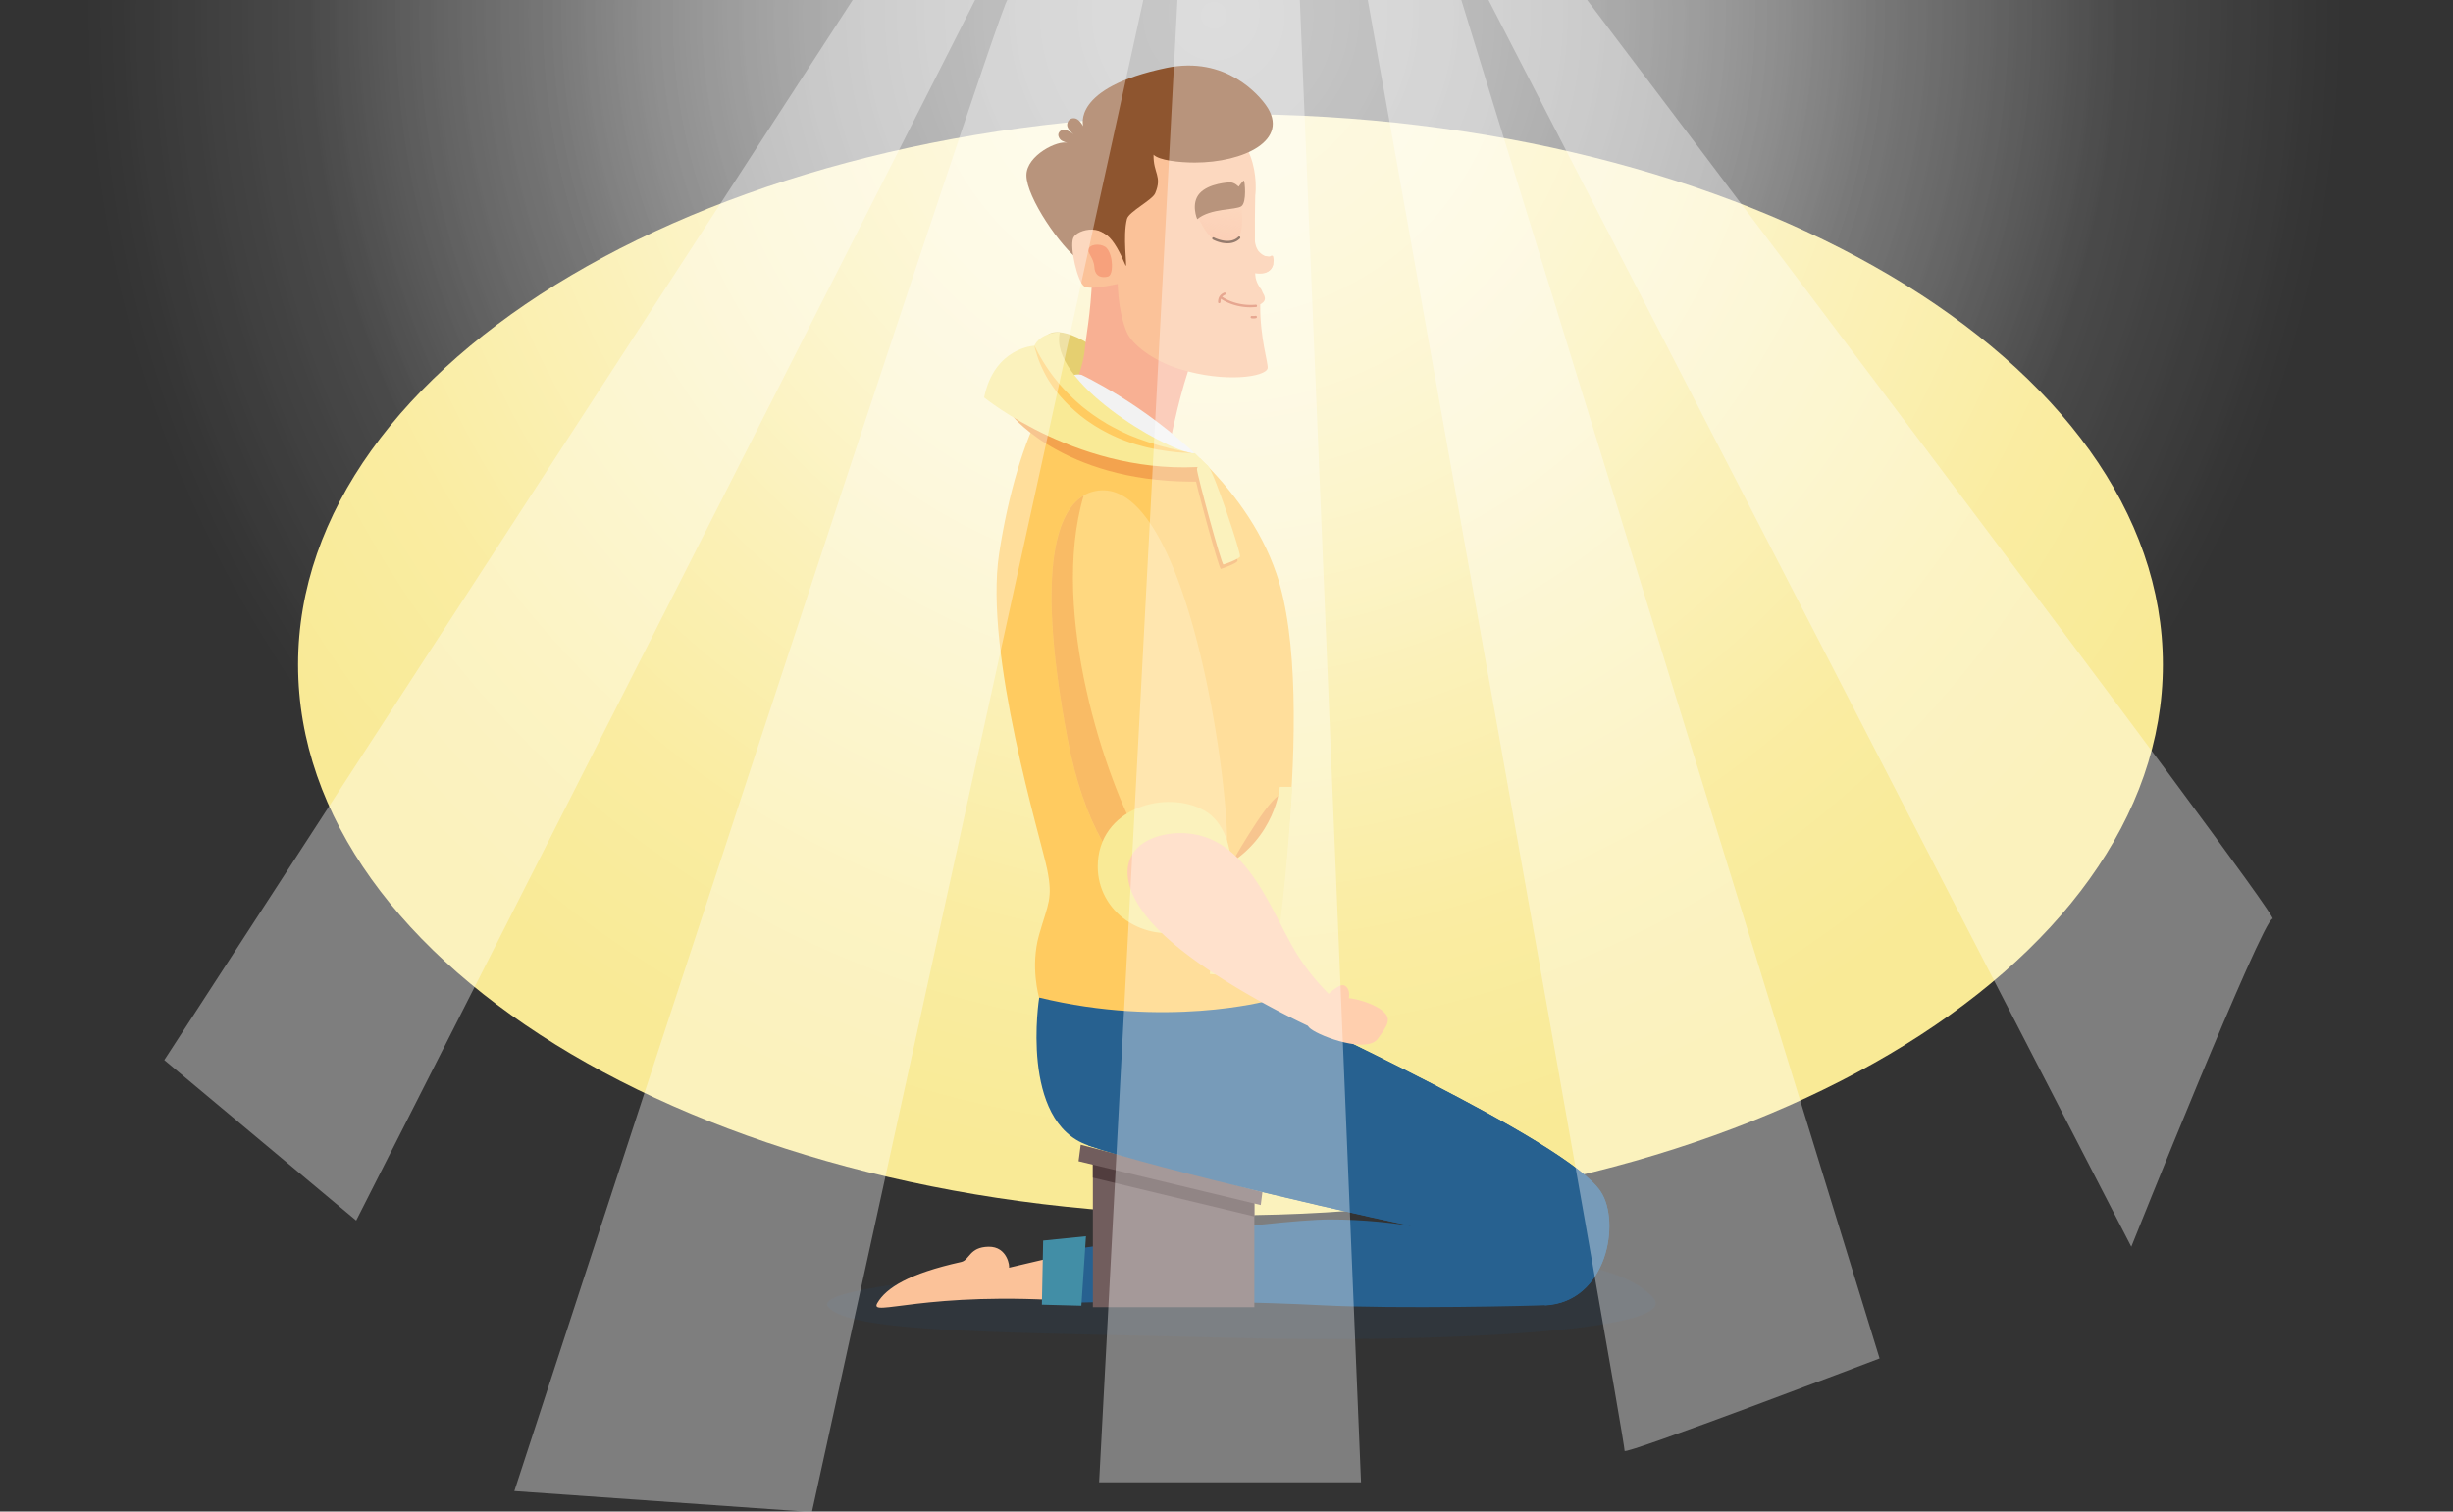 <svg width="370" height="228" fill="none" xmlns="http://www.w3.org/2000/svg"><rect width="100%" height="100%" fill="#333333" stroke="none"/><g clip-path="url(#clip0)"><path d="M185.599 183.31c77.673 0 140.639-37.184 140.639-83.053 0-45.87-62.966-83.053-140.639-83.053-77.672 0-140.638 37.184-140.638 83.053s62.966 83.053 140.638 83.053z" fill="#F9EA96"/><g opacity=".75"><path opacity=".75" d="M183.09 177.931c94.499 0 171.106-78.609 171.106-175.578 0-96.969-76.607-175.578-171.106-175.578S11.984-94.615 11.984 2.353c0 96.97 76.607 175.578 171.106 175.578z" fill="url(#paint0_radial)"/><path opacity=".75" d="M183.089 142.1c75.214 0 136.187-62.567 136.187-139.747s-60.973-139.746-136.187-139.746c-75.214 0-136.187 62.567-136.187 139.746 0 77.18 60.973 139.747 136.187 139.747z" fill="url(#paint1_radial)"/><path opacity=".63" d="M183.092 105.437c55.482 0 100.459-46.152 100.459-103.084s-44.977-103.084-100.459-103.084c-55.482 0-100.46 46.152-100.46 103.084s44.978 103.084 100.46 103.084z" fill="url(#paint2_radial)"/></g><path opacity=".1" d="M232.811 190.171c-56.174-1.048-111.135 2.789-107.936 6.921 3.199 4.133 28.656 3.837 60.935 4.707 29.985.811 68.257-.91 63.555-6.051-4.702-5.142-16.554-5.577-16.554-5.577z" fill="#1A578E"/><path d="M174.243 67.554c1.731-1.776-.544-6.991-5.082-11.648-4.538-4.656-9.62-6.991-11.351-5.215-1.731 1.776.545 6.99 5.083 11.647 4.537 4.657 9.619 6.992 11.35 5.216z" fill="#E5CF70"/><path d="M163.629 52.699c-.347 3.915-3.103 8.641-3.103 8.641s-1.079 7.12 6.437 9.453c7.515 2.333 9.751-5.181 9.751-5.181s1.368-6.783 3.064-11.272c3.334-8.82-14.858-16.69-15.051-12.34-.231 5.518-.905 8.543-1.098 10.699z" fill="#F8B093"/><path d="M161.952 188.925s-9.925 2.334-9.771 2.294c.154-.059-.173-3.223-3.083-3.164-2.91.06-2.833 1.997-4.105 2.294-7.92 1.76-11.331 3.915-12.661 6.209-1.329 2.294 7.208-1.957 30.14-.237 0 0 3.102-.277 3.295-3.441.193-3.183-3.815-3.955-3.815-3.955z" fill="#FBC299"/><path d="M156.748 150.464s-3.026 18.746 7.4 22.306c10.425 3.559 43.186 11.152 54.498 13.328 0 0-7.709-2.156-17.999-2.156-9.25 0-42.396 5.043-42.396 5.043l-.308 7.633s20.658-.811 41.663.277c11.139.573 31.951.079 33.493-.02 9.366-.514 11.37-12.597 8.344-17.145-5.126-7.771-46.096-26.102-50.316-28.752-4.22-2.65 4.278-3.777-8.556-3.777-12.835 0-22.509-2.155-25.823 3.263z" fill="#276190"/><path d="M163.127 56.535c-1.946-.395-4.008 1.523-5.897 4.964l23.761 7.633c-8.479-8.246-17.864-12.597-17.864-12.597z" fill="#F2F2F2"/><path d="M192.515 86.493c-2.37-6.94-6.822-12.754-11.543-17.361l-23.742-7.634c-2.756 4.984-5.184 13.15-6.533 22.05-2.274 15.028 6.34 43.068 7.246 47.557.906 4.489.154 5.121-1.214 9.907-1.368 4.805 0 9.452 0 9.452 19.02 4.647 34.379.514 34.379.514s8.055-45.066 1.407-64.485z" fill="#FFCB60"/><path d="M157.345 187.126l6.456-.652-.694 10.48-5.955-.158.193-9.67z" fill="#428EA6"/><path d="M189.202 197.172h-24.358v-23.097l24.358 5.873v17.224z" fill="#715D5D"/><path d="M164.844 177.634l24.358 5.854v-2.037l-24.358-6.348v2.531z" fill="#513D3E"/><path d="M163.011 172.671l27.403 7.138-.25 1.958-27.48-6.605.327-2.491z" fill="#715D5D"/><path d="M181.779 70.892c-.482-.475-1.619-.158-1.619.573 0 .732 3.7 14.436 3.989 14.356.289-.079 2.313-.81 2.505-1.186.232-.356-3.892-12.794-4.875-13.743z" fill="#F3A34E"/><path d="M152.777 62.824s8.441 10.362 28.733 9.808l.039-2.848c-12.507.178-28.772-6.96-28.772-6.96z" fill="#F3A34E"/><path d="M159.869 50.128c-3.18.12-3.835 2.017-3.835 2.017s-6.051.238-7.593 7.811c0 0 14.704 12.083 33.801 10.382 1.369-.119 0 0 0 0l-2.004-1.977h-.443c-4.374-.614-21.699-10.837-19.926-18.233z" fill="#F9EA96"/><path d="M156.035 52.126s.039.098.135.276c.077.178.212.435.385.771a27.34 27.34 0 001.638 2.67c.367.534.791 1.107 1.272 1.68.463.594 1.022 1.187 1.6 1.78a27.942 27.942 0 001.888 1.78c.328.297.713.574 1.06.85.366.278.733.554 1.118.811.385.258.771.534 1.176.772.192.118.404.237.597.375.212.119.405.238.617.337.404.237.828.434 1.233.652.405.218.829.395 1.253.593.404.198.828.356 1.252.514.212.08.405.178.617.238.212.079.404.138.616.217.405.139.791.277 1.195.396.386.118.752.237 1.118.356.366.099.713.197 1.06.276.173.04.327.1.482.139.154.04.327.079.462.099.617.138 1.137.277 1.58.356.887.178 1.407.277 1.407.277s-.52-.02-1.445-.06a21.716 21.716 0 01-1.658-.158c-.635-.06-1.348-.198-2.139-.316-.77-.159-1.618-.317-2.486-.574-.211-.06-.443-.118-.655-.178a8.453 8.453 0 01-.655-.217 18.255 18.255 0 01-1.349-.475c-.443-.178-.906-.356-1.349-.573a10.365 10.365 0 01-.674-.317c-.232-.099-.444-.237-.656-.336-.212-.118-.443-.237-.655-.356-.212-.119-.424-.257-.636-.376-.443-.257-.828-.534-1.252-.81-.405-.277-.79-.574-1.176-.87-.366-.317-.751-.613-1.079-.93l-.52-.474c-.174-.159-.328-.317-.482-.475-.328-.316-.617-.652-.906-.969a18.707 18.707 0 01-1.484-1.958 14.735 14.735 0 01-1.079-1.839 16.834 16.834 0 01-1.156-2.887c-.231-.652-.27-1.067-.27-1.067z" fill="#FFCB60"/><path d="M182.166 70.22c-.482-.475-1.619-.16-1.619.573 0 .731 3.7 14.435 3.989 14.356.289-.06 2.312-.81 2.505-1.187.212-.336-3.893-12.794-4.875-13.743z" fill="#F9EA96"/><path d="M185.48 130.69s5.184-9.255 7.304-10.619c2.12-1.365-1.195 9.037-1.195 9.037l-4.972 3.302-1.137-1.72z" fill="#F3A34E"/><path d="M193.037 118.706s-.636 7.653-8.267 11.984l-2.293 16.215s4.451.613 9.365-.257c0 0 1.677-5.952 3.083-27.961h-1.888v.019z" fill="#F9EA96"/><path d="M190.453 44.117c-.077-.139-.116-.297-.193-.435-.116-.178-.675-.83-.867-1.78-.27-1.444-.058-12.379-.058-12.379s1.31-9.175-7.149-12.082c-3.816-1.305-21.796-2.175-20.832 11.904.27 4.074 4.143 10.204 7.226 12.28-.058 4.588.964 7.633 1.484 8.701.81 1.602 3.642 4.034 7.882 5.34 6.822 2.115 12.988 1.186 13.258-.12.135-.711-1.175-4.508-1.117-9.63.308-.257 1.175-.514.366-1.8z" fill="#FBC299"/><path d="M184.308 44.73a.18.18 0 00-.251.04.19.19 0 00.039.257c.019.02 1.734 1.325 4.509 1.325.27 0 .559-.02.848-.04.096 0 .154-.08.154-.178 0-.099-.096-.198-.193-.178-3.122.277-5.087-1.206-5.106-1.226z" fill="#D87350"/><path d="M183.9 45.738a.175.175 0 01-.173-.178c0-.672.289-1.127.847-1.384.02 0 .02-.02.039-.02a.172.172 0 01.231.02.19.19 0 01-.019.257c-.019.02-.058.04-.096.06-.174.079-.636.296-.636 1.067-.02.1-.097.178-.193.178zm5.684 2.077a.175.175 0 00-.212-.178c-.308.06-.54.02-.54.02a.164.164 0 00-.192.158c-.02.099.058.198.154.198.019 0 .096.02.231.02.116 0 .251 0 .424-.04a.172.172 0 00.135-.178z" fill="#D87350"/><path d="M188.45 40.913s.597.258.828.297c2.506.435 2.756-1.325 2.756-1.325s-.077-.771-.154-.83c-.077-.08-.174-.238-.174-.238s-1.387-.257-1.483-.316c-.116-.06-.54-.277-.636-.475-.097-.217-.251-.83-.251-.83l-.308-1.147.096-2.373s.097-.633-.539-.554c-.636.08-1.002.376-1.002.376l-1.985 6.506" fill="#FBC299"/><path d="M189.064 32.746c.057.158.077.317.096.495.019.158.038.336.058.494l.058 1.009c.019.336 0 .672 0 1.008v.099c0-.02 0 0 0 0v.395c0 .159.038.297.057.455l.058.218c.019.079.039.158.058.217.019.08.058.139.077.218a.9.9 0 01.096.198c.02.04.039.059.058.098l.058.1c.039.059.077.118.135.177l.154.159.154.138c.058.06.116.079.174.138.058.04.115.08.192.119l.097.06.096.039c.058.02.135.06.193.06.077.019.135.039.212.039l.096.02h.097c.135 0 .25-.04.366-.1l.038-.02a.204.204 0 01.289.12c0 .02.02.039.02.039.019.099.019.178.038.257 0 .08.019.178.019.257 0 .178-.019.336-.057.514a2.082 2.082 0 01-.155.495 1.362 1.362 0 01-.308.435 1.411 1.411 0 01-.193.158c-.077.04-.154.099-.231.118-.077.04-.154.06-.231.08-.077.02-.154.04-.251.04-.154.019-.327 0-.481 0-.078-.02-.155-.02-.232-.04l-.231-.06h.231l.232-.02c.154-.02.308-.039.443-.078.077-.02.135-.04.212-.06a.892.892 0 00.193-.099l.173-.118c.058-.04.096-.1.135-.159a1.29 1.29 0 00.193-.355c.038-.139.077-.277.096-.416a1.667 1.667 0 000-.435c0-.079-.019-.138-.019-.217a.512.512 0 00-.039-.198l.347.158c-.173.099-.366.178-.559.178l-.135.02h-.135c-.096 0-.192-.02-.269-.04a1.379 1.379 0 01-.27-.079l-.135-.04-.116-.059a1.425 1.425 0 01-.231-.138c-.077-.06-.154-.099-.212-.158-.077-.06-.135-.119-.193-.178l-.173-.198c-.058-.06-.097-.158-.154-.217l-.077-.12-.058-.118-.116-.237c-.038-.08-.058-.178-.096-.257a.615.615 0 01-.058-.257l-.058-.257a5.441 5.441 0 01-.038-.534l.019-.257v-.258l.096-.988c.019-.336.058-.653.077-.989 0-.158.02-.336.02-.494a2.862 2.862 0 000-.574z" fill="#FBC299"/><path opacity=".48" d="M187.158 30.413c.617 4.904-.154 6.387-2.524 6.348-2.37-.04-3.97-4.133-3.97-4.133s1.002-1.661 3.026-2.491c2.042-.831 3.468.276 3.468.276z" fill="url(#paint3_linear)"/><path d="M187.638 27.249c.116.099.443 3.243-.385 3.856-.829.613-4.645.257-6.668 1.958 0 0-1.021-2.353.366-3.896 1.388-1.542 4.452-1.66 4.548-1.66.732-.02 1.33.652 1.33.652s.713-1.009.809-.91z" fill="#8E552F"/><path d="M185.152 36.701c-1.137 0-2.158-.534-2.216-.573-.077-.04-.116-.158-.077-.237.038-.08.154-.119.231-.08.019.02 2.37 1.227 3.7-.098a.2.2 0 01.251 0 .215.215 0 010 .257c-.559.553-1.234.731-1.889.731z" fill="#562E18"/><path d="M169.813 40.103c.212.02-.482-4.47.173-7.08.27-1.087 3.835-2.847 4.259-3.875 1.099-2.61-.308-2.986-.25-5.814.828.85 3.873 1.186 6.224 1.186 7.362 0 14.473-3.381 10.734-8.641-1.002-1.424-5.993-7.514-15.012-5.636-14.434 3.006-12.545 8.8-12.545 8.8s-.52-.95-1.099-1.147c-.52-.178-1.214.02-1.329.85-.077.554.636 1.286.983 1.503-.232-.138-.964-.712-1.504-.672-.558.02-.925.514-.79.969.232.712.694.77 1.33 1.008-1.388-.455-6.167 1.859-6.167 4.885 0 3.361 5.261 10.935 7.978 12.813.232-.712 0-1.918.444-2.511 2.929-3.797 4.837-.653 6.571 3.362z" fill="#8E552F"/><path d="M161.874 35.91c-.559 1.424.674 6.645 1.677 7.297 1.002.653 5.839-.573 5.839-.573s-1.696-3.223-1.889-5.379c-.366-3.777-5.068-2.768-5.627-1.344z" fill="#FBC299"/><path d="M164.262 37.414c.444-.712 2.082-.653 2.679.02 1.002 1.146 1.021 4.033.212 4.27-.809.238-1.985.14-2.081-1.403-.097-1.543-1.234-2.195-.81-2.887z" fill="#F7A17C"/><path d="M241.444 179.75c-5.126-7.771-46.096-26.102-50.316-28.752l-26.98 21.792c10.426 3.559 43.186 11.152 54.498 13.328l14.434 10.796c9.366-.533 11.37-12.616 8.364-17.164z" fill="#276190"/><path d="M161.009 111.33c2.467 13.091 7.362 20.388 12.122 23.235 6.301 3.797 12.314-.217 11.947-8.918-.636-15.266-7.534-54.973-20.292-51.473a5.352 5.352 0 00-1.349.574c-4.336 2.57-7.034 12.16-2.428 36.582z" fill="#FFD880"/><path opacity=".55" d="M161.008 111.33c2.467 13.091 7.362 20.388 12.122 23.235.616-2.333.269-5.358-1.272-8.068-4.876-8.483-13.644-34.012-8.402-51.75-4.356 2.571-7.053 12.162-2.448 36.583z" fill="#F3A34E"/><path d="M165.578 130.71c0-8.899 10.406-11.707 16.13-8.424 5.723 3.262 5.434 15.76-1.966 17.955-7.4 2.195-14.164-2.769-14.164-9.531z" fill="#F9EA96"/><path d="M201.962 156.673c-2.062-.415-19.117-8.384-27.056-16.254-7.555-7.495-5.743-13.862 1.965-14.693.386-.039.79-.059 1.214-.059 9.905.059 13.316 11.232 17.363 17.955 2.525 4.192 5.859 7.258 7.516 8.642a2.539 2.539 0 01.848 2.511c-.212 1.028-.733 2.116-1.85 1.898z" fill="#FFCFAE"/><path d="M207.816 156.693c-1.6 2.195-8.46-.237-10.117-1.503-1.658-1.265 1.773-1.147 2.833-3.658.886-2.116 6.166-.475 7.824.791 1.657 1.266 1.059 2.175-.54 4.37z" fill="#FFCFAE"/><path d="M198.936 151.354s2.794-3.085 3.777-2.729c.983.356 1.098 2.077.077 3.184-1.021 1.107-4.085 1.186-4.278.949-.212-.237.424-1.404.424-1.404z" fill="#FFCFAE"/><path opacity=".37" d="M128.612 0L24.782 159.897l28.944 24.204L147.074 0h-18.462zm23.336 0c-1.021 0-74.366 224.915-74.366 224.915l44.882 3.164L172.452 0h-20.504zm25.65 0l-11.813 223.59h39.505L196.06 0h-18.462zm28.714 0s38.985 218.053 38.735 218.844c-.251.791 38.464-13.941 38.464-13.941L220.419 0h-14.107zm18.211 0l96.952 188.056s19.791-49.476 21.314-49.476C344.311 138.58 239.401 0 239.401 0h-14.878z" fill="#fff"/></g><defs><radialGradient id="paint0_radial" cx="0" cy="0" r="1" gradientUnits="userSpaceOnUse" gradientTransform="matrix(171.115 0 0 175.588 183.095 2.363)"><stop stop-color="#fff"/><stop offset="1" stop-color="#fff" stop-opacity="0"/></radialGradient><radialGradient id="paint1_radial" cx="0" cy="0" r="1" gradientUnits="userSpaceOnUse" gradientTransform="matrix(136.184 0 0 139.743 183.094 2.363)"><stop stop-color="#fff"/><stop offset="1" stop-color="#fff" stop-opacity="0"/></radialGradient><radialGradient id="paint2_radial" cx="0" cy="0" r="1" gradientUnits="userSpaceOnUse" gradientTransform="matrix(100.467 0 0 103.093 183.097 2.363)"><stop stop-color="#fff"/><stop offset="1" stop-color="#fff" stop-opacity="0"/></radialGradient><linearGradient id="paint3_linear" x1="183.635" y1="36.571" x2="184.442" y2="29.795" gradientUnits="userSpaceOnUse"><stop stop-color="#F7A17C"/><stop offset="1" stop-color="#F7A17C" stop-opacity="0"/></linearGradient><clipPath id="clip0"><path fill="#fff" d="M0 0h370v228H0z"/></clipPath></defs></svg>